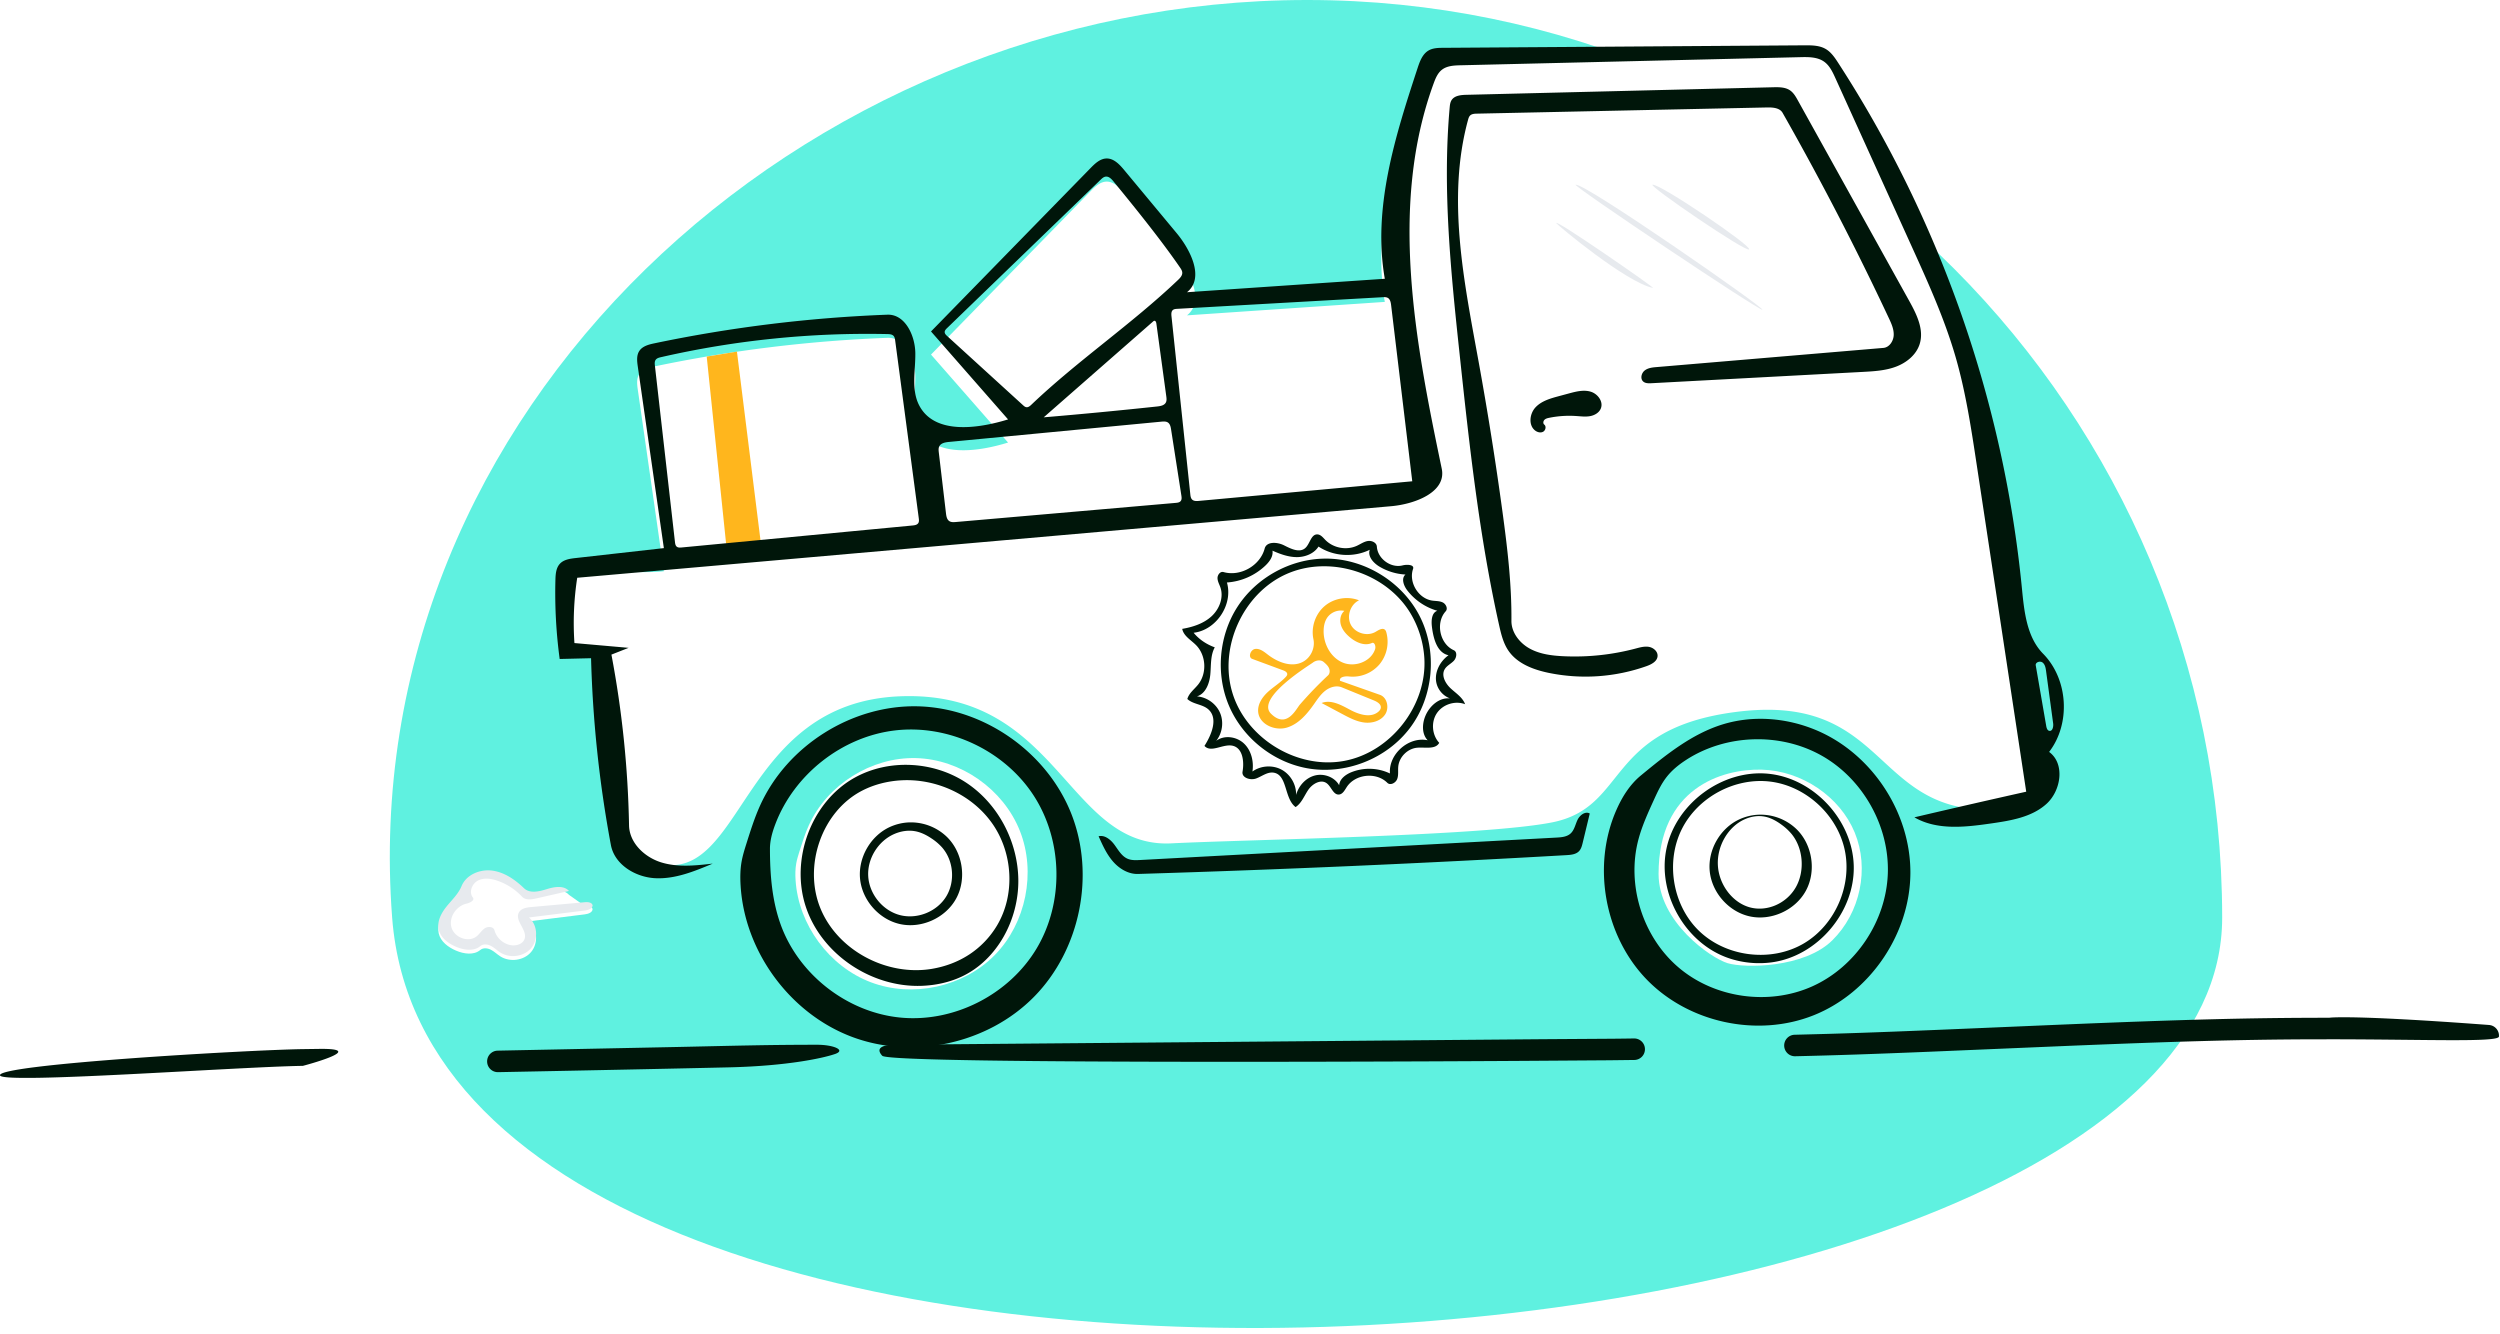 <svg viewBox="0 0 326 174" fill="none" xmlns="http://www.w3.org/2000/svg"><path fill="#fff" d="M0 0h326v174H0z"/><path fill-rule="evenodd" clip-rule="evenodd" d="M289.771 119.665C289.771 53.575 236.351 0 170.453 0 104.556 0 46.089 53.689 51.136 119.665c6.016 78.636 238.635 63.659 238.635 0z" fill="#5FF1E0"/><path d="M76.262 118.151c.39-.035.9.005 1.01.382.003.455-.571.644-1.021.7l-7.276.907c1.128.96 1.24 2.864.286 3.997s-2.777 1.366-4.025.571c-.416-.266-.77-.625-1.208-.853-.438-.229-1.016-.296-1.395.02-.856.716-2.148.523-3.173.083-1.016-.435-2.019-1.178-2.255-2.261-.235-1.072.35-2.153 1.04-3.005.69-.853 1.525-1.624 1.94-2.64.609-1.491 2.407-2.233 3.999-2.022 1.592.211 2.986 1.183 4.146 2.297.747.718 1.958.436 2.945.127.987-.31 2.227-.538 2.918.233" fill="#fff"/><path fill-rule="evenodd" clip-rule="evenodd" d="M216.278 113.965c0-11.16 8.225-13.732 13.444-13.6 5.219.131 10.198 3.501 12.135 8.201 1.937 4.7.73 10.461-2.936 14.064-3.666 3.604-11.406 3.648-13.637 2.969-2.232-.68-9.006-5.405-9.006-11.634z" fill="#fff"/><path fill-rule="evenodd" clip-rule="evenodd" d="M229.073 106.251a6.77 6.77 0 015.156 1.836c2.106 2.016 2.65 5.485 1.263 8.052-1.387 2.567-4.581 4.004-7.416 3.336-2.699-.636-4.861-3.116-5.129-5.883-.269-2.768 1.375-5.619 3.902-6.766a6.679 6.679 0 012.224-.575m3.251 1.298c-.663-.489-1.392-.898-2.18-1.056-.896-.179-1.835-.022-2.676.36-2.138.97-3.595 3.485-3.456 5.992.14 2.507 1.876 4.82 4.117 5.46 2.241.639 4.814-.458 6.037-2.591 1.223-2.133.984-5.132-.57-6.995a7.182 7.182 0 00-1.272-1.17z" fill="#00160A"/><path fill-rule="evenodd" clip-rule="evenodd" d="M103.742 114.764c-.046-.727-.04-1.462.088-2.179.097-.544.263-1.072.43-1.599.358-1.136.717-2.275 1.208-3.36 2.406-5.319 8.159-8.92 13.98-8.77 5.821.153 11.374 4.041 13.534 9.464 2.161 5.424.815 12.07-3.274 16.228-4.089 4.158-10.687 5.602-16.137 3.543-5.449-2.058-9.455-7.499-9.829-13.327" fill="#fff"/><path fill-rule="evenodd" clip-rule="evenodd" d="M119.358 49.057c.03 2.309-.558 4.778.506 6.825 1.973 3.792 7.513 3.087 11.588 1.826l-10.047-11.47 20.815-21.314c.578-.592 1.246-1.226 2.073-1.242.953-.018 1.699.782 2.309 1.516l6.818 8.202c1.873 2.253 3.656 5.901 1.364 7.722l25.795-1.755c-1.61-9.224 1.349-20.576 4.27-29.47.291-.887.643-1.85 1.45-2.314.566-.325 1.251-.338 1.903-.343l47.096-.326c.951-.006 1.954 0 2.776.48.705.413 1.18 1.119 1.625 1.805 13.281 20.477 21.573 46.196 23.957 70.507.299 3.05 4.196 24.887 0 25.535-19.981 3.084-16.065-15.077-37.167-12.42-17.338 2.183-14.063 12.42-24.084 14.415-9.002 1.791-39.707 2.237-49.66 2.737-13.654.686-14.619-20.016-35.412-19.175-20.794.841-20.318 24.52-31.52 21.809-.467-.113-5.538-3.071-5.653-3.426-1.65-5.116-2.888-23.843-2.888-23.843l-3.91-.871s-.288-9.668 0-9.977c.506-.544 9.37.432 13.206 0l-3.4-23.68c-.098-.68-.183-1.43.187-2.01.41-.645 1.235-.86 1.982-1.016a181.81 181.81 0 0130.375-3.731c2.301-.088 3.616 2.695 3.646 5.004z" fill="#fff"/><path fill-rule="evenodd" clip-rule="evenodd" d="M99.185 70.592l-4.5.321-2.53-24.416 3.941-.65 3.09 24.745z" fill="#FFB61D"/><path fill-rule="evenodd" clip-rule="evenodd" d="M205.463 24.087c1.219-.236 24.598 16.036 24.355 16.3-.242.264-24.837-16.207-24.355-16.3zM215.49 24.087c.945-.17 12.927 7.956 12.594 8.429-.333.473-13.199-8.321-12.594-8.43zM202.956 29.115c-.454-.806 12.956 8.5 12.595 8.429-3.455-.677-12.461-8.193-12.595-8.43z" fill="#E7EAEE"/><path fill-rule="evenodd" clip-rule="evenodd" d="M201.372 55.367c.294.233.173.762-.159.937-.332.174-.754.058-1.048-.176-.885-.703-.701-2.194.073-3.018.775-.823 1.924-1.151 3.014-1.445l1.357-.366c.923-.248 1.904-.497 2.819-.222s1.678 1.293 1.322 2.183c-.223.56-.814.898-1.406 1.005-.591.107-1.198.026-1.798-.015a13.308 13.308 0 00-3.525.23c-.227.045-.466.104-.629.27-.163.165-.202.473-.02.617zM207.304 106.082l-.919 3.811c-.094.388-.197.794-.468 1.087-.404.434-1.058.496-1.649.53a2066.565 2066.565 0 01-55.87 2.454c-1.26.038-2.447-.683-3.274-1.637s-1.353-2.126-1.867-3.28c.814-.197 1.586.452 2.082 1.13.496.677.933 1.477 1.704 1.806.507.217 1.08.191 1.631.162l54.284-2.924c.652-.035 1.36-.092 1.844-.531.499-.452.618-1.176.91-1.783.292-.607 1.009-1.161 1.592-.825z" fill="#00160A"/><path fill-rule="evenodd" clip-rule="evenodd" d="M68.08 116.932a7.97 7.97 0 00-3.21-2.085c-.826-.285-1.773-.422-2.549-.019-.776.404-1.209 1.517-.663 2.202.287.36-.361.701-.81.8-1.343.295-2.356 1.788-1.975 3.113.38 1.324 2.227 2.015 3.293 1.144.386-.315.645-.775 1.063-1.046.418-.271 1.122-.214 1.25.269.272 1.016 1.196 1.824 2.237 1.954.68.086 1.485-.193 1.695-.847.374-1.158-1.33-2.358-.75-3.428.293-.539 1-.655 1.61-.71l6.99-.631c.39-.035.9.005 1.01.382.004.455-.57.644-1.02.7l-7.276.907c1.128.96 1.24 2.864.286 3.997s-2.777 1.366-4.025.571c-.416-.266-.77-.625-1.208-.853-.438-.229-1.016-.296-1.395.02-.856.716-2.148.523-3.173.083-1.016-.435-2.019-1.178-2.255-2.261-.235-1.072.35-2.153 1.04-3.005.69-.852 1.525-1.624 1.94-2.64.609-1.491 2.407-2.233 3.999-2.022 1.592.211 2.986 1.183 4.146 2.297.747.718 1.958.436 2.945.127.987-.31 2.227-.538 2.918.233l-4.27.973c-.633.144-1.399.251-1.843-.225z" fill="#E7EAEE"/><path fill-rule="evenodd" clip-rule="evenodd" d="M96.579 115.55c-.069-1.071-.06-2.154.128-3.211.144-.802.389-1.581.634-2.357.528-1.674 1.057-3.353 1.78-4.952 3.548-7.839 12.026-13.148 20.606-12.925 8.579.224 16.763 5.955 19.948 13.948 3.184 7.993 1.2 17.79-4.827 23.918-6.027 6.129-15.751 8.256-23.783 5.222-8.032-3.034-13.936-11.053-14.486-19.643m4.501-8.018c-.382 1.017-.679 2.083-.678 3.169.004 3.332.265 6.712 1.393 9.846 2.37 6.586 8.758 11.516 15.711 12.153 6.953.637 14.114-3.038 17.689-9.053 3.574-6.014 3.397-14.064-.417-19.929-3.814-5.865-11.071-9.271-18.008-8.478-6.937.794-13.233 5.738-15.69 12.292zM236.851 95.222c7.274 3.066 12.336 10.785 12.263 18.697-.072 7.913-5.276 15.537-12.604 18.468-7.329 2.931-16.336.99-21.818-4.7-5.481-5.691-7.104-14.786-3.931-22.03.75-1.713 1.766-3.349 3.209-4.535 3.27-2.69 6.655-5.436 10.7-6.672 3.971-1.214 8.354-.841 12.181.772m-16.918 3.83c-.955.611-1.858 1.327-2.564 2.216-.747.941-1.252 2.047-1.75 3.141-.746 1.639-1.495 3.288-1.961 5.029-1.6 5.982.564 12.799 5.296 16.778 4.732 3.98 11.779 4.934 17.408 2.386 5.629-2.548 9.572-8.458 9.808-14.647.235-6.189-3.23-12.369-8.609-15.411-5.379-3.043-12.425-2.828-17.628.507zM230.422 14.012l-37.845.808c-.314.007-.663.028-.884.253-.142.146-.203.35-.257.547-2.797 10.232-.531 21.073 1.369 31.51a442.252 442.252 0 013.116 19.594c.642 4.72 1.209 9.465 1.169 14.228-.013 1.515 1.049 2.884 2.371 3.615 1.322.732 2.869.93 4.377 1.003a31.024 31.024 0 009.454-1.001c.573-.152 1.167-.322 1.749-.213.582.11 1.143.6 1.107 1.193-.041.686-.781 1.08-1.426 1.31a23.82 23.82 0 01-12.739.89c-2.025-.417-4.137-1.205-5.298-2.921-.661-.977-.943-2.154-1.2-3.305-2.586-11.583-3.877-23.411-5.137-35.213-1.146-10.726-2.272-21.535-1.311-32.278.03-.332.066-.678.241-.96.377-.608 1.209-.69 1.922-.708l40.03-.986c.757-.018 1.57-.021 2.194.408.461.317.749.824 1.02 1.313l14.513 26.13c.968 1.742 1.967 3.743 1.365 5.644-.447 1.41-1.72 2.433-3.103 2.948-1.382.516-2.882.6-4.355.678l-7.931.425-19.594 1.049c-.375.02-.794.025-1.071-.229-.404-.37-.229-1.094.202-1.432.432-.339 1.011-.398 1.557-.444l29.569-2.5c.773-.066 1.309-.88 1.343-1.656.035-.777-.3-1.517-.63-2.22a388.39 388.39 0 00-13.857-26.775c-.373-.657-1.276-.72-2.03-.705z" fill="#00160A"/><path fill-rule="evenodd" clip-rule="evenodd" d="M111.458 101.405c4.409-2.447 10.144-2.161 14.388.562s6.889 7.719 6.944 12.772c.057 5.147-2.725 10.419-7.372 12.603-1.62.761-3.406 1.14-5.194 1.21-6.515.255-13.033-4.042-15.121-10.236-2.087-6.195.651-13.745 6.355-16.911m10.063 24.933c1.712-.286 3.377-.899 4.833-1.847a11.693 11.693 0 003.668-3.825c2.367-3.993 2.065-9.357-.562-13.183-2.628-3.826-7.38-6.008-12.003-5.725-1.724.105-3.434.53-4.975 1.312-5.317 2.698-7.758 9.818-5.509 15.352 2.25 5.533 8.67 8.899 14.548 7.916zM157.57 92.503c-.767-.684-1.992-.649-2.741-1.354.211-.764.915-1.267 1.409-1.886 1.168-1.465 1.045-3.802-.269-5.135-.665-.675-1.63-1.191-1.806-2.123 1.375-.237 2.764-.681 3.799-1.62 1.035-.937 1.635-2.457 1.181-3.779-.14-.406-.374-.794-.379-1.223-.005-.43.367-.905.779-.787 2.205.63 4.783-.84 5.369-3.064.252-.955 1.653-.861 2.533-.417.88.445 2.001 1.007 2.748.364.633-.545.749-1.81 1.583-1.794.432.008.738.402 1.039.713 1.038 1.07 2.765 1.395 4.12.773.473-.217.912-.54 1.426-.623.514-.083 1.148.207 1.181.728.1 1.577 1.817 2.837 3.346 2.453.583-.146 1.573-.114 1.376.455-.604 1.739.686 3.869 2.502 4.134.463.067.954.035 1.373.243.418.21.695.804.381 1.15-1.352 1.489-.781 4.248 1.049 5.075.493.222.377.994.003 1.387-.373.392-.911.63-1.184 1.099-.475.814.09 1.852.78 2.492.69.641 1.557 1.18 1.881 2.065-1.299-.497-2.909.015-3.684 1.173-.776 1.157-.64 2.845.311 3.864-.502.905-1.843.544-2.872.635-1.251.11-2.347 1.197-2.471 2.451-.054.546.054 1.118-.14 1.63-.193.513-.9.883-1.287.496-1.437-1.441-4.187-1.151-5.295.558-.263.406-.522.925-1.002.969-.757.069-.999-1.028-1.615-1.475-.764-.553-1.848.075-2.385.851-.537.776-.872 1.746-1.663 2.26-1.501-1.105-1.046-4.235-2.89-4.491-.797-.11-1.499.483-2.253.762-.754.28-1.917-.094-1.776-.887.231-1.3.036-3.031-1.236-3.368-1.256-.333-2.862.977-3.729.007.939-1.47 1.81-3.601.508-4.761m.837-8.089c-.576 1.047-.471 2.317-.579 3.508-.108 1.19-.606 2.535-1.746 2.886 1.288.091 2.494.947 3.008 2.136.514 1.188.314 2.656-.499 3.662 1.055-.793 2.666-.562 3.624.347.958.909 1.301 2.343 1.106 3.651 1.086-.778 2.617-.877 3.793-.244 1.177.632 1.942 1.966 1.897 3.304.324-1.187 1.254-2.225 2.441-2.537 1.187-.313 2.58.196 3.177 1.271.055-.81.817-1.384 1.567-1.692a6.293 6.293 0 015.052.154c-.191-2.527 2.444-4.847 4.918-4.33-.774-.809-.73-2.127-.3-3.163.542-1.306 1.811-2.443 3.214-2.293a2.855 2.855 0 01-1.722-1.831c-.419-1.397.344-2.956 1.531-3.8-1.498-.315-1.98-2.183-2.166-3.707-.097-.795-.05-1.835.707-2.09a7.596 7.596 0 01-3.951-2.7c-.454-.6-.779-1.545-.202-2.026a7.407 7.407 0 01-3.405-1.038c-.783-.47-1.553-1.329-1.256-2.193-2.094 1.038-4.732.873-6.682-.417-.589.93-1.744 1.38-2.842 1.376-1.098-.004-2.157-.397-3.162-.84.119.73-.371 1.414-.903 1.925a8.094 8.094 0 01-5.036 2.224c.831 2.866-1.384 6.211-4.341 6.555.715.877 1.695 1.519 2.757 1.902zM231.057 125.486a12.364 12.364 0 01-5.595-.529c-5.68-1.91-9.393-8.426-8.152-14.304 1.242-5.879 7.271-10.325 13.236-9.761 5.965.564 11.059 6.061 11.184 12.069.125 6.008-4.737 11.713-10.673 12.525m4.287-2.538c3.991-2.43 6.182-7.509 5.214-12.09-.968-4.58-5.025-8.332-9.655-8.929-4.631-.597-9.502 2.004-11.594 6.19-2.091 4.186-1.252 9.656 1.996 13.019 3.545 3.669 9.684 4.461 14.039 1.81z" fill="#00160A"/><path fill-rule="evenodd" clip-rule="evenodd" d="M172.739 72.842c5.093-.058 10.098 2.982 12.405 7.536 2.307 4.553 1.806 10.4-1.244 14.492-3.049 4.09-8.499 6.229-13.506 5.299-4.424-.822-8.35-3.97-10.124-8.116-1.773-4.146-1.342-9.168 1.112-12.95 2.454-3.781 6.859-6.21 11.357-6.26m12.993 12.943a12.921 12.921 0 00-1.79-5.785c-3.181-5.334-10.553-7.668-16.211-5.134-5.659 2.534-8.845 9.598-7.008 15.534 1.837 5.935 8.452 9.948 14.547 8.823 6.094-1.125 10.852-7.236 10.462-13.438z" fill="#00160A"/><path fill-rule="evenodd" clip-rule="evenodd" d="M179.863 86.656a4.6 4.6 0 01-3.968 1.556c-.508-.06-1.292.067-1.156.561l5.208 1.836c.961.339 1.237 1.724.665 2.57-.572.846-1.704 1.162-2.715 1.037-1.012-.125-1.937-.613-2.837-1.092l-2.722-1.45c1.224-.485 2.552.26 3.712.883 1.161.624 2.701 1.111 3.696.247.151-.13.284-.299.311-.497.064-.473-.461-.788-.902-.969l-4.184-1.707c-.704-.287-1.533-.038-2.136.426-.604.463-1.033 1.112-1.47 1.736-.926 1.32-2.042 2.645-3.587 3.094-1.546.449-3.552-.428-3.71-2.033-.1-1.01.531-1.954 1.279-2.636.749-.682 1.639-1.205 2.324-1.951.086-.094.173-.2.184-.328.022-.266-.276-.43-.526-.523l-4.038-1.494c-.583-.216-.22-1.224.396-1.3.616-.074 1.156.373 1.648.752 1.299 1 3.101 1.7 4.551.938 1.034-.543 1.63-1.816 1.385-2.961-.334-1.56.25-3.284 1.462-4.317 1.213-1.033 3.003-1.333 4.484-.75-1.131.533-1.647 2.082-1.063 3.19.584 1.108 2.151 1.553 3.228.917.394-.234.919-.578 1.237-.247.089.091.131.218.165.34a4.634 4.634 0 01-.921 4.172zm-7.263-4.343c-.004 1.707.951 3.464 2.529 4.101 1.579.638 3.673-.151 4.188-1.778.114-.362-.082-.945-.427-.788-.941.427-2.05-.067-2.845-.729-.518-.43-.987-.959-1.184-1.604-.198-.645-.069-1.423.447-1.857a2.195 2.195 0 00-2.2.829c-.378.518-.507 1.183-.508 1.826zm-6.859 10.756c2.055 2.037 3.278-.632 3.775-1.205a50.44 50.44 0 013.66-3.796c.252-.236.262-.65.115-.963-.147-.314-.415-.55-.676-.776-.389-.337-1.015-.24-1.421.076-.405.317-7.507 4.627-5.453 6.664z" fill="#FFB61D"/><path fill-rule="evenodd" clip-rule="evenodd" d="M118.279 107.256a6.772 6.772 0 015.156 1.837c2.105 2.016 2.649 5.485 1.262 8.052-1.387 2.567-4.581 4.004-7.415 3.336-2.699-.636-4.862-3.116-5.13-5.884-.269-2.768 1.376-5.619 3.902-6.765a6.71 6.71 0 012.225-.576m3.25 2.115c-.663-.452-1.391-.831-2.179-.977-.897-.166-1.836-.02-2.677.333-2.137.898-3.594 3.225-3.455 5.544.139 2.32 1.875 4.461 4.116 5.053 2.241.592 4.814-.423 6.037-2.397 1.223-1.974.985-4.749-.57-6.473a7.004 7.004 0 00-1.272-1.083z" fill="#00160A"/><path fill-rule="evenodd" clip-rule="evenodd" d="M119.358 46.04c.03 2.31-.559 4.778.506 6.825 1.973 3.792 7.513 3.087 11.588 1.826l-10.047-11.469 20.815-21.315c.578-.592 1.246-1.225 2.073-1.241.953-.019 1.698.78 2.309 1.515l6.818 8.202c1.873 2.253 3.656 5.901 1.364 7.723l25.795-1.756c-1.61-9.223 1.349-18.565 4.27-27.458.291-.887.643-1.851 1.45-2.315.566-.325 1.251-.338 1.903-.342l47.096-.326c.951-.006 1.954 0 2.776.48.705.412 1.18 1.119 1.625 1.805 13.281 20.477 21.573 44.184 23.957 68.495.299 3.05.626 6.382 2.772 8.563 3.268 3.32 3.619 9.105.778 12.798 2.09 1.52 1.574 5.032-.34 6.77-1.913 1.738-4.632 2.182-7.187 2.551-3.39.491-7.079.929-10.043-.793 4.854-1.141 9.716-2.255 14.583-3.342l-6.477-42.777c-.712-4.702-1.427-9.42-2.754-13.986-1.43-4.917-3.551-9.599-5.665-14.26l-9.989-22.028c-.362-.8-.756-1.637-1.471-2.145-.866-.615-2.01-.613-3.071-.588l-44.336 1.059c-.853.02-1.771.063-2.44.592-.551.435-.83 1.123-1.071 1.783-5.82 15.948-2.411 33.614 1.06 50.236.637 3.054-3.499 4.614-6.598 4.886L75.27 75.34a38.75 38.75 0 00-.364 8.515l7.064.623-2.24.884a132.44 132.44 0 012.297 22.264c.041 2.273 2.006 4.143 4.17 4.821 2.163.677 4.493.425 6.745.167-2.397 1.006-4.895 2.032-7.49 1.904-2.596-.128-5.314-1.769-5.793-4.331a154.952 154.952 0 01-2.585-24.356l-4.092.1a64.392 64.392 0 01-.555-10.324c.02-.742.08-1.552.585-2.095.506-.544 1.31-.66 2.047-.742l11.509-1.296-3.4-23.68c-.098-.681-.183-1.43.187-2.01.41-.646 1.235-.86 1.982-1.016a181.809 181.809 0 0130.375-3.732c2.301-.087 3.616 2.696 3.646 5.005zM88.015 70.678c.026.224.064.472.24.612.171.136.413.122.63.101l30.113-2.867c.277-.027.593-.075.744-.31.119-.183.094-.422.065-.639l-3.077-23.172c-.028-.212-.063-.438-.206-.597-.192-.213-.513-.236-.799-.242a120.656 120.656 0 00-29.534 3.01c-.264.06-.552.138-.702.363-.141.21-.118.487-.09.74l2.616 23zm93.388-30.88c-.043-.357-.118-.766-.428-.949-.198-.116-.442-.107-.671-.094l-26.809 1.518c-.197.011-.41.029-.559.159-.217.189-.204.525-.174.812l2.454 23.214c.026.244.061.508.234.68.222.223.58.21.892.18l27.817-2.557-2.756-22.962zM133.4 52.837c.13.118.272.243.447.264.247.029.463-.156.643-.328 6.041-5.758 13.085-10.51 19.126-16.268.272-.26.565-.567.552-.944-.008-.252-.155-.475-.298-.683-2.408-3.514-5.97-7.929-8.671-11.22-.265-.324-.608-.679-1.022-.626-.264.034-.476.229-.667.414l-20.019 19.342c-.148.144-.308.312-.305.519.003.207.167.371.32.51l9.894 9.02zM152.709 56c-.052-.332-.125-.7-.399-.894-.242-.172-.567-.151-.863-.123l-27.712 2.646c-.482.046-1.048.148-1.258.586-.116.241-.087.524-.056.79l.935 7.936c.044.373.115.793.424 1.004.248.17.573.15.872.124l28.66-2.493c.238-.02.503-.055.653-.242.154-.192.124-.469.086-.713l-1.342-8.621zm-1.92-13.816c-.022-.16-.096-.367-.257-.354-.068.005-.125.053-.176.098L136.1 54.419a645.66 645.66 0 0014.807-1.416c.424-.046.913-.134 1.116-.51.132-.245.098-.543.06-.82l-1.294-9.488zm114.672 44.582l1.366 7.902c.045.261.138.576.396.633.42.092.565-.54.508-.968l-.924-6.838c-.055-.408-.135-.86-.464-1.107-.329-.246-.952-.028-.882.378zM39.498 138.987C30.719 139.126.53 141.37.01 140.246c-.667-1.437 32.252-3.327 39.428-3.44l2.248-.031c6.524-.071-2.188 2.212-2.188 2.212zm67.048-2.751c2.131 0 3.8.692 2.365 1.198-1.435.505-6.079 1.569-13.855 1.749-7.777.179-16.79.364-30.11.627a1.4 1.4 0 01-1.425-1.374 1.402 1.402 0 011.37-1.431l23.585-.482c7.16-.155 11.642-.287 18.07-.287zm106.534-.821a1.4 1.4 0 011.421 1.38 1.4 1.4 0 01-1.376 1.425l-3.278.04-10.028.07c-2.018.021-83.665.544-84.772-.657-1.107-1.2.591-1.418 1.364-1.437 0 0 83.381-.714 85.562-.73l8.339-.056c.969-.009 1.847-.02 2.768-.035zm90.647-2.699s2.511-.434 20.845.942a1.402 1.402 0 011.291 1.504c-.058.773-9.124.382-21.518.361l-3.409.005c-9.101.041-17.555.287-31.587.867l-17.71.75c-7.558.31-12.067.462-17.55.591a1.4 1.4 0 01-1.431-1.369 1.4 1.4 0 011.365-1.435l4.403-.116c5.238-.151 10.62-.363 20.162-.771l10.119-.431c15.821-.657 24.619-.898 35.02-.898z" fill="#00160A"/></svg>